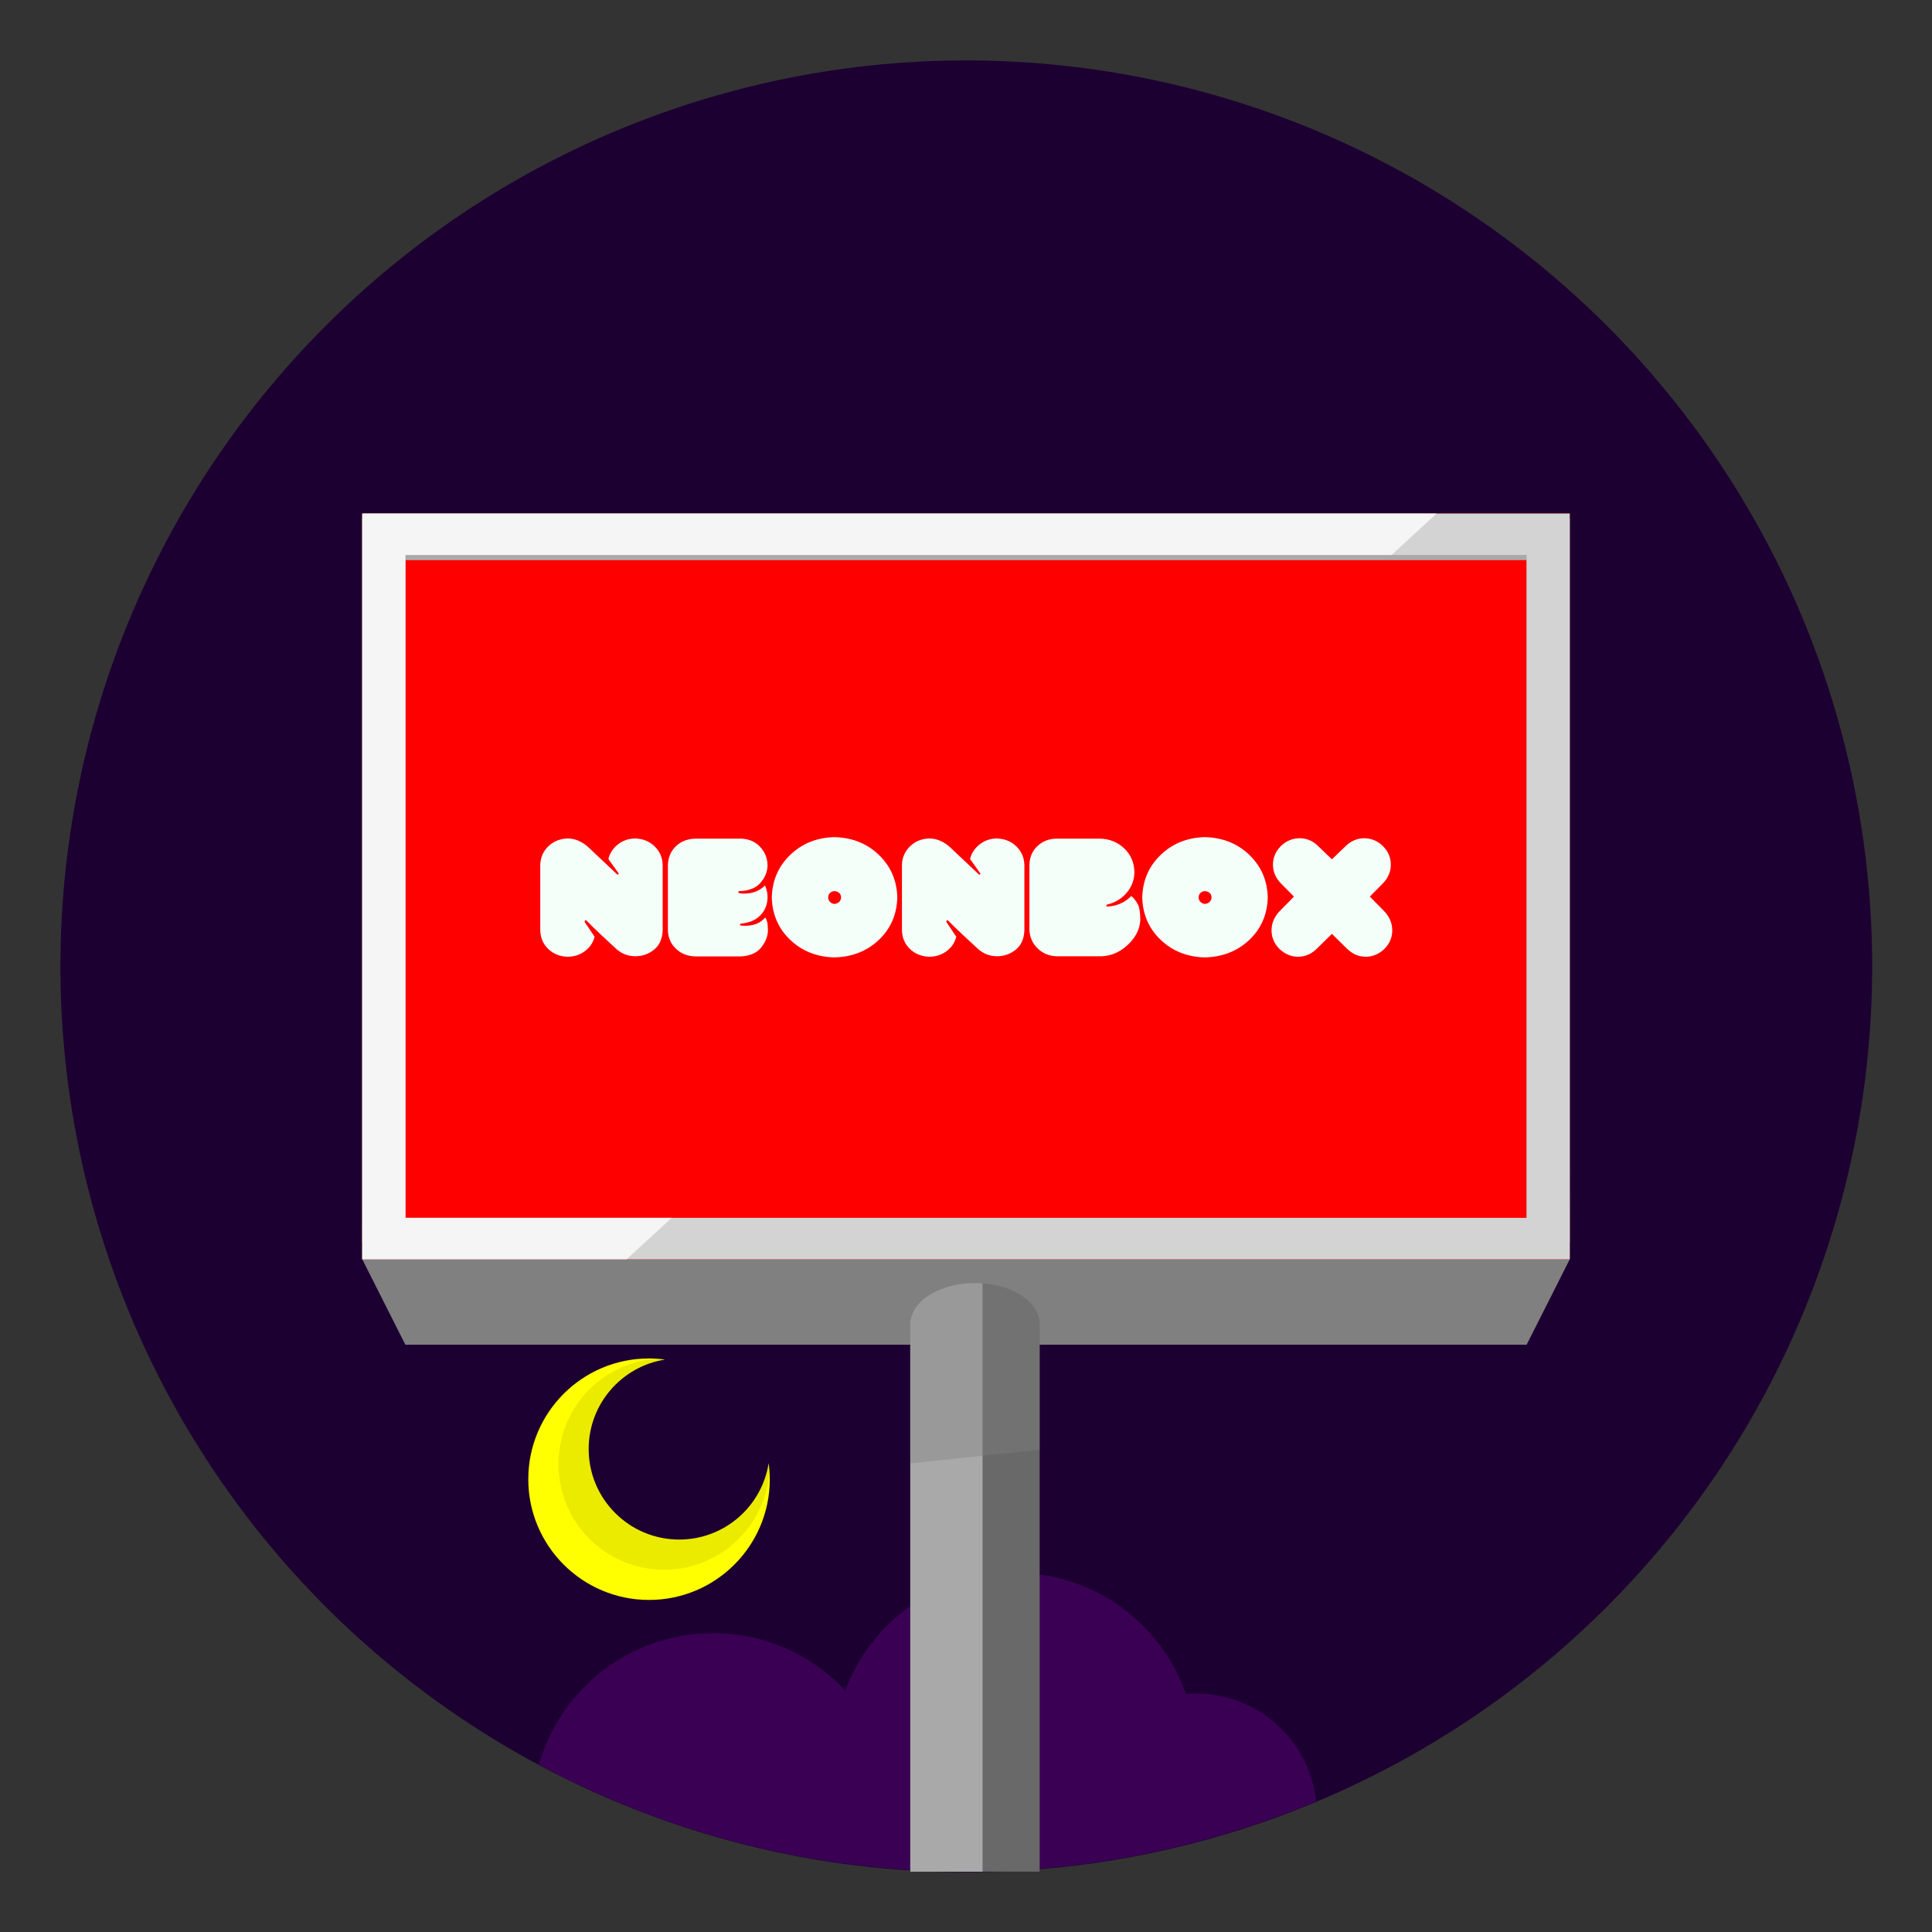 <?xml version="1.0" encoding="UTF-8" standalone="no"?>
<!-- Created with Inkscape (http://www.inkscape.org/) -->

<svg
   xmlns:dc="http://purl.org/dc/elements/1.1/"
   xmlns:cc="http://creativecommons.org/ns#"
   xmlns:rdf="http://www.w3.org/1999/02/22-rdf-syntax-ns#"
   xmlns:svg="http://www.w3.org/2000/svg"
   xmlns="http://www.w3.org/2000/svg"
   xmlns:sodipodi="http://sodipodi.sourceforge.net/DTD/sodipodi-0.dtd"
   xmlns:inkscape="http://www.inkscape.org/namespaces/inkscape"
   width="512"
   height="512"
   id="svg2"
   version="1.1"
   inkscape:version="0.48.2 r9819"
   sodipodi:docname="neonboxs.svg">
  <rect width="100%" height="100%" fill="#333333" stroke="none"/>
  <defs
     id="defs4" />
  <sodipodi:namedview
     id="base"
     pagecolor="#ffffff"
     bordercolor="#666666"
     borderopacity="1.0"
     inkscape:pageopacity="0.0"
     inkscape:pageshadow="2"
     inkscape:zoom="2"
     inkscape:cx="177.63773"
     inkscape:cy="146.65046"
     inkscape:document-units="px"
     inkscape:current-layer="layer1"
     showgrid="true"
     inkscape:window-width="1920"
     inkscape:window-height="1005"
     inkscape:window-x="-3"
     inkscape:window-y="22"
     inkscape:window-maximized="0"
     showguides="true"
     inkscape:guide-bbox="true">
    <inkscape:grid
       type="xygrid"
       id="grid2985"
       empspacing="5"
       visible="true"
       enabled="true"
       snapvisiblegridlinesonly="true"
       dotted="true"
       spacingx="16px"
       spacingy="16px" />
  </sodipodi:namedview>
  <g
     inkscape:label="Layer 1"
     inkscape:groupmode="layer"
     id="layer1"
     transform="translate(0,-540.362)">
    <path
       sodipodi:type="arc"
       style="fill:#1d0032;fill-opacity:1;fill-rule:nonzero;stroke:none"
       id="path5772"
       sodipodi:cx="224"
       sodipodi:cy="208"
       sodipodi:rx="176"
       sodipodi:ry="176"
       d="m 400,208 a 176,176 0 1 1 -352,0 176,176 0 1 1 352,0 z"
       transform="matrix(1.364,0,0,1.364,-49.455,512.726)" />
    <path
       style="fill:#3a0054;fill-opacity:1;fill-rule:nonzero;stroke:none"
       d="M 268.969 416.812 C 248.376 416.812 230.815 429.786 224 448 C 215.242 438.652 202.789 432.812 188.969 432.812 C 167.022 432.812 148.533 447.544 142.812 467.656 C 176.534 485.727 215.065 496 256 496 C 288.899 496 320.234 489.355 348.781 477.375 C 347.069 461.315 333.483 448.812 316.969 448.812 C 316.066 448.812 315.165 448.865 314.281 448.938 C 307.726 430.231 289.914 416.812 268.969 416.812 z "
       transform="translate(0,540.362)"
       id="path8078" />
    <g
       id="g8074"
       transform="matrix(0.5,0,0,0.5,220,614.181)">
      <path
         inkscape:connector-curvature="0"
         id="path8062"
         d="m -96,572.362 c -35.346,0 -64,28.654 -64,64 0,35.346 28.654,64 64,64 35.346,0 64,-28.654 64,-64 0,-2.885 -0.224,-5.716 -0.594,-8.5 -3.6,22.948 -23.447,40.5 -47.406,40.5 -26.51,0 -48,-21.49 -48,-48 0,-23.959 17.552,-43.807 40.5,-47.406 -2.784,-0.37 -5.615,-0.594 -8.5,-0.594 z"
         style="fill:#ffff00;fill-opacity:1;fill-rule:nonzero;stroke:none" />
      <path
         id="path8069"
         transform="translate(0,540.362)"
         d="M -91.938,32.156 C -121.022,34.183 -144,58.4 -144,88 c 0,30.928 25.072,56 56,56 29.6,0 53.817,-22.978 55.844,-52.062 -0.102,-1.49 -0.243,-2.974 -0.438,-4.438 C -36.193,110.448 -56.041,128 -80,128 c -26.51,0 -48,-21.49 -48,-48 0,-23.959 17.552,-43.807 40.5,-47.406 -1.463,-0.194 -2.947,-0.335 -4.438,-0.438 z"
         style="opacity:0.079;fill:#000000;fill-opacity:1;fill-rule:nonzero;stroke:none"
         inkscape:connector-curvature="0" />
    </g>
    <path
       style="fill:#808080;fill-opacity:1;stroke:none"
       d="M 96.714,698.414 415.643,696.699 416,874.082 l -11.429,22.645 -297.143,0 -11.429,-22.645 z"
       id="rect4135"
       inkscape:connector-curvature="0"
       sodipodi:nodetypes="ccccccc" />
    <rect
       ry="0"
       y="676.456"
       x="96"
       height="197.626"
       width="320"
       id="rect4196"
       style="fill:#ff0000;fill-opacity:1;stroke:none" />
    <path
       id="path4226"
       d="m 96,677.828 0,191.804 320,0 0,-191.804 z m 11.429,10.979 297.143,0 0,175.668 -297.143,0 z"
       style="fill:#a9a9a9;fill-opacity:1;stroke:none"
       inkscape:connector-curvature="0"
       sodipodi:nodetypes="cccccccccc" />
    <path
       inkscape:connector-curvature="0"
       style="fill:#d3d3d3;fill-opacity:1;stroke:none"
       d="m 96,676.456 0,197.626 320,0 0,-197.626 -320,0 z m 11.429,10.979 297.143,0 0,175.668 -297.143,0 0,-175.668 z"
       id="rect4139" />
    <path
       inkscape:connector-curvature="0"
       style="fill:#f5f5f5;fill-opacity:1;stroke:none"
       d="m 96,676.456 0,197.626 70.067,0 11.92,-10.979 -70.558,0 0,-175.668 261.362,0 11.92,-10.979 -284.71,0 z"
       id="path4191" />
    <path
       style="fill:#696969;fill-opacity:1;stroke:none"
       d="m 258.377,880.391 c -9.24,0 -16.764,4.63 -17.121,10.443 l -0.022,0 0,0.429 0,145.099 34.286,0 0,-145.099 0,-0.429 -0.022,0 c -0.357,-5.814 -7.88,-10.443 -17.121,-10.443 z"
       id="rect4199"
       inkscape:connector-curvature="0"
       sodipodi:nodetypes="sccccccccss" />
    <g
       style="font-size:64px;font-style:normal;font-variant:normal;font-weight:900;font-stretch:normal;line-height:125%;letter-spacing:0px;word-spacing:0px;fill:#f5fffa;fill-opacity:1;stroke:none;font-family:VAL;-inkscape-font-specification:VAL Heavy"
       id="text4260"
       transform="matrix(0.714,0,0,0.686,73.5,272.72)">
      <path
         inkscape:connector-curvature="0"
         d="m 143.02,749.508 0,-25.216 c -0.073,-2.863 -1.079,-5.265 -3.016,-7.208 -1.937,-1.943 -4.367,-2.953 -7.288,-3.032 -2.423,0.059 -4.537,0.837 -6.344,2.336 -1.807,1.499 -2.977,3.365 -3.512,5.6 l 3.776,5.504 c 0.072,0.208 0.024,0.368 -0.144,0.48 -0.168,0.112 -0.312,0.08 -0.432,-0.096 L 115.629,717.637 c -0.973,-0.989 -2.131,-1.827 -3.472,-2.512 -1.341,-0.685 -2.787,-1.043 -4.336,-1.072 -2.891,0.079 -5.301,1.089 -7.232,3.032 -1.931,1.943 -2.933,4.345 -3.008,7.208 l 0,25.216 c 0.075,2.947 1.077,5.373 3.008,7.28 1.931,1.907 4.341,2.893 7.232,2.96 2.453,-0.047 4.587,-0.785 6.4,-2.216 1.813,-1.431 2.987,-3.273 3.52,-5.528 l -3.648,-5.632 c -0.072,-0.247 -0.024,-0.457 0.144,-0.632 0.168,-0.175 0.312,-0.177 0.432,-0.008 1.791,1.877 3.601,3.707 5.432,5.488 1.831,1.781 3.689,3.579 5.576,5.392 2.027,1.928 4.38,2.907 7.056,2.937 2.677,0.03 5.034,-0.812 7.071,-2.524 2.037,-1.713 3.109,-4.218 3.217,-7.516 z"
         id="path4270" />
      <path
         inkscape:connector-curvature="0"
         d="m 144.956,724.42 0,25.088 c 0.068,2.829 1.052,5.203 2.952,7.12 1.9,1.917 4.308,2.915 7.224,2.992 l 16.832,0 c 3.529,-0.173 6.103,-1.363 7.72,-3.568 1.617,-2.205 2.415,-4.387 2.392,-6.544 -4e-5,-1.313 -0.08,-2.335 -0.24,-3.064 -0.16,-0.729 -0.4,-1.351 -0.72,-1.864 -1.204,1.383 -2.588,2.297 -4.152,2.744 -1.564,0.447 -3.188,0.577 -4.872,0.392 -0.224,-0.032 -0.336,-0.16 -0.336,-0.384 -3e-5,-0.224 0.112,-0.352 0.336,-0.384 1.355,-0.141 2.645,-0.451 3.872,-0.928 1.227,-0.477 2.325,-1.235 3.296,-2.272 1.412,-1.476 2.268,-3.276 2.568,-5.4 0.3,-2.124 0.02,-4.164 -0.84,-6.12 -1.297,1.329 -2.767,2.223 -4.408,2.68 -1.641,0.457 -3.351,0.567 -5.128,0.328 -0.224,-0.119 -0.336,-0.281 -0.336,-0.488 -3e-5,-0.207 0.112,-0.321 0.336,-0.344 1.923,-0.04 3.629,-0.408 5.12,-1.104 1.491,-0.696 2.749,-1.864 3.776,-3.504 1.355,-2.228 1.844,-4.541 1.467,-6.938 -0.377,-2.397 -1.434,-4.434 -3.169,-6.113 -1.736,-1.679 -3.963,-2.555 -6.682,-2.629 l -16.704,0 c -3.061,0.073 -5.531,1.079 -7.408,3.016 -1.877,1.937 -2.843,4.367 -2.896,7.288 z"
         id="path4272" />
      <path
         inkscape:connector-curvature="0"
         d="m 206.745,713.541 c -6.512,0.171 -11.968,2.453 -16.368,6.848 -4.4,4.395 -6.688,9.877 -6.864,16.448 0.176,6.593 2.464,12.063 6.864,16.408 4.4,4.345 9.856,6.599 16.368,6.76 6.601,-0.161 12.102,-2.415 16.504,-6.76 4.401,-4.345 6.687,-9.815 6.856,-16.408 -0.169,-6.571 -2.455,-12.053 -6.856,-16.448 -4.401,-4.395 -9.903,-6.677 -16.504,-6.848 z m 0,20.864 c 0.692,0.009 1.276,0.231 1.752,0.664 0.476,0.433 0.724,1.023 0.744,1.768 -0.02,0.692 -0.268,1.276 -0.744,1.752 -0.476,0.476 -1.06,0.724 -1.752,0.744 -0.6,-0.02 -1.128,-0.268 -1.584,-0.744 -0.456,-0.476 -0.696,-1.06 -0.72,-1.752 0.024,-0.745 0.264,-1.335 0.72,-1.768 0.456,-0.433 0.984,-0.655 1.584,-0.664 z"
         id="path4274" />
      <path
         inkscape:connector-curvature="0"
         d="m 277.27,749.508 0,-25.216 c -0.073,-2.863 -1.079,-5.265 -3.016,-7.208 -1.937,-1.943 -4.367,-2.953 -7.288,-3.032 -2.423,0.059 -4.537,0.837 -6.344,2.336 -1.807,1.499 -2.977,3.365 -3.512,5.6 l 3.776,5.504 c 0.072,0.208 0.024,0.368 -0.144,0.48 -0.168,0.112 -0.312,0.08 -0.432,-0.096 L 249.879,717.637 c -0.973,-0.989 -2.131,-1.827 -3.472,-2.512 -1.341,-0.685 -2.787,-1.043 -4.336,-1.072 -2.891,0.079 -5.301,1.089 -7.232,3.032 -1.931,1.943 -2.933,4.345 -3.008,7.208 l 0,25.216 c 0.075,2.947 1.077,5.373 3.008,7.28 1.931,1.907 4.341,2.893 7.232,2.96 2.453,-0.047 4.587,-0.785 6.4,-2.216 1.813,-1.431 2.987,-3.273 3.52,-5.528 l -3.648,-5.632 c -0.072,-0.247 -0.024,-0.457 0.144,-0.632 0.168,-0.175 0.312,-0.177 0.432,-0.008 1.791,1.877 3.601,3.707 5.432,5.488 1.831,1.781 3.689,3.579 5.576,5.392 2.027,1.928 4.38,2.907 7.056,2.937 2.677,0.03 5.034,-0.812 7.071,-2.524 2.037,-1.713 3.109,-4.218 3.217,-7.516 z"
         id="path4276" />
      <path
         inkscape:connector-curvature="0"
         d="m 308.005,739.588 c 2.913,-0.731 5.311,-2.229 7.192,-4.496 1.881,-2.267 2.855,-4.949 2.92,-8.048 -0.104,-3.731 -1.384,-6.797 -3.84,-9.2 -2.456,-2.403 -5.464,-3.645 -9.024,-3.728 l -16.064,0 c -2.855,0.065 -5.225,1.039 -7.112,2.92 -1.887,1.881 -2.865,4.279 -2.936,7.192 l 0,25.024 c 0.079,2.837 1.073,5.243 2.984,7.216 1.911,1.973 4.265,3.003 7.064,3.088 l 16.896,0 c 3.56,-0.164 6.776,-1.66 9.648,-4.488 2.872,-2.828 4.392,-6.004 4.56,-9.528 -0.007,-2.791 -0.297,-4.777 -0.872,-5.96 -0.575,-1.183 -1.393,-2.289 -2.456,-3.32 -1.161,1.255 -2.503,2.233 -4.024,2.936 -1.521,0.703 -3.167,1.089 -4.936,1.16 -0.224,-0.024 -0.336,-0.136 -0.336,-0.336 -3e-5,-0.2 0.112,-0.344 0.336,-0.432 z"
         id="path4278" />
      <path
         inkscape:connector-curvature="0"
         d="m 344.245,713.541 c -6.512,0.171 -11.968,2.453 -16.368,6.848 -4.4,4.395 -6.688,9.877 -6.864,16.448 0.176,6.593 2.464,12.063 6.864,16.408 4.4,4.345 9.856,6.599 16.368,6.76 6.601,-0.161 12.102,-2.415 16.504,-6.76 4.401,-4.345 6.687,-9.815 6.856,-16.408 -0.169,-6.571 -2.455,-12.053 -6.856,-16.448 -4.401,-4.395 -9.903,-6.677 -16.504,-6.848 z m 0,20.864 c 0.692,0.009 1.276,0.231 1.752,0.664 0.476,0.433 0.724,1.023 0.744,1.768 -0.02,0.692 -0.268,1.276 -0.744,1.752 -0.476,0.476 -1.06,0.724 -1.752,0.744 -0.6,-0.02 -1.128,-0.268 -1.584,-0.744 -0.456,-0.476 -0.696,-1.06 -0.72,-1.752 0.024,-0.745 0.264,-1.335 0.72,-1.768 0.456,-0.433 0.984,-0.655 1.584,-0.664 z"
         id="path4280" />
      <path
         inkscape:connector-curvature="0"
         d="m 391.41,722.116 -5.12,-5.12 c -1.932,-2.016 -4.212,-3.024 -6.84,-3.024 -2.628,5e-5 -4.956,1.008 -6.984,3.024 -1.952,2.056 -2.928,4.44 -2.928,7.152 0,2.712 0.976,5.128 2.928,7.248 l 4.864,5.12 -5.44,5.76 c -1.92,2.152 -2.88,4.584 -2.88,7.296 0,2.712 0.96,5.08 2.88,7.104 2.047,2.048 4.369,3.072 6.968,3.072 2.599,0 4.905,-1.024 6.92,-3.072 l 5.632,-5.76 5.632,5.76 c 2.015,2.048 4.321,3.072 6.92,3.072 2.599,0 4.921,-1.024 6.968,-3.072 1.92,-2.024 2.88,-4.392 2.88,-7.104 -4e-5,-2.712 -0.96,-5.144 -2.88,-7.296 l -5.44,-5.76 4.864,-5.12 c 1.952,-2.12 2.928,-4.536 2.928,-7.248 -4e-5,-2.712 -0.976,-5.096 -2.928,-7.152 -2.016,-2.016 -4.32,-3.024 -6.912,-3.024 -2.592,5e-5 -4.896,1.008 -6.912,3.024 z"
         id="path4282" />
    </g>
    <path
       style="fill:#a9a9a9;fill-opacity:1;stroke:none"
       d="m 258.377,880.387 c -9.24,0 -16.764,4.63 -17.121,10.443 l -0.022,0 0,0.429 0,145.108 19.152,0 0,-155.894 c -0.658,-0.049 -1.33,-0.086 -2.009,-0.086 z"
       id="path4264"
       inkscape:connector-curvature="0"
       sodipodi:nodetypes="ccccccccc" />
    <path
       inkscape:connector-curvature="0"
       style="opacity:0.385;fill:#808080;fill-opacity:1;stroke:none"
       d="m 258.377,880.387 c -9.24,0 -16.764,4.63 -17.121,10.443 l -0.022,0 0,0.429 0,36.905 34.286,-3.618 0,-33.287 0,-0.429 -0.022,0 c -0.357,-5.814 -7.881,-10.443 -17.121,-10.443 z"
       id="path4207"
       sodipodi:nodetypes="sccccccccs" />
  </g>
</svg>
